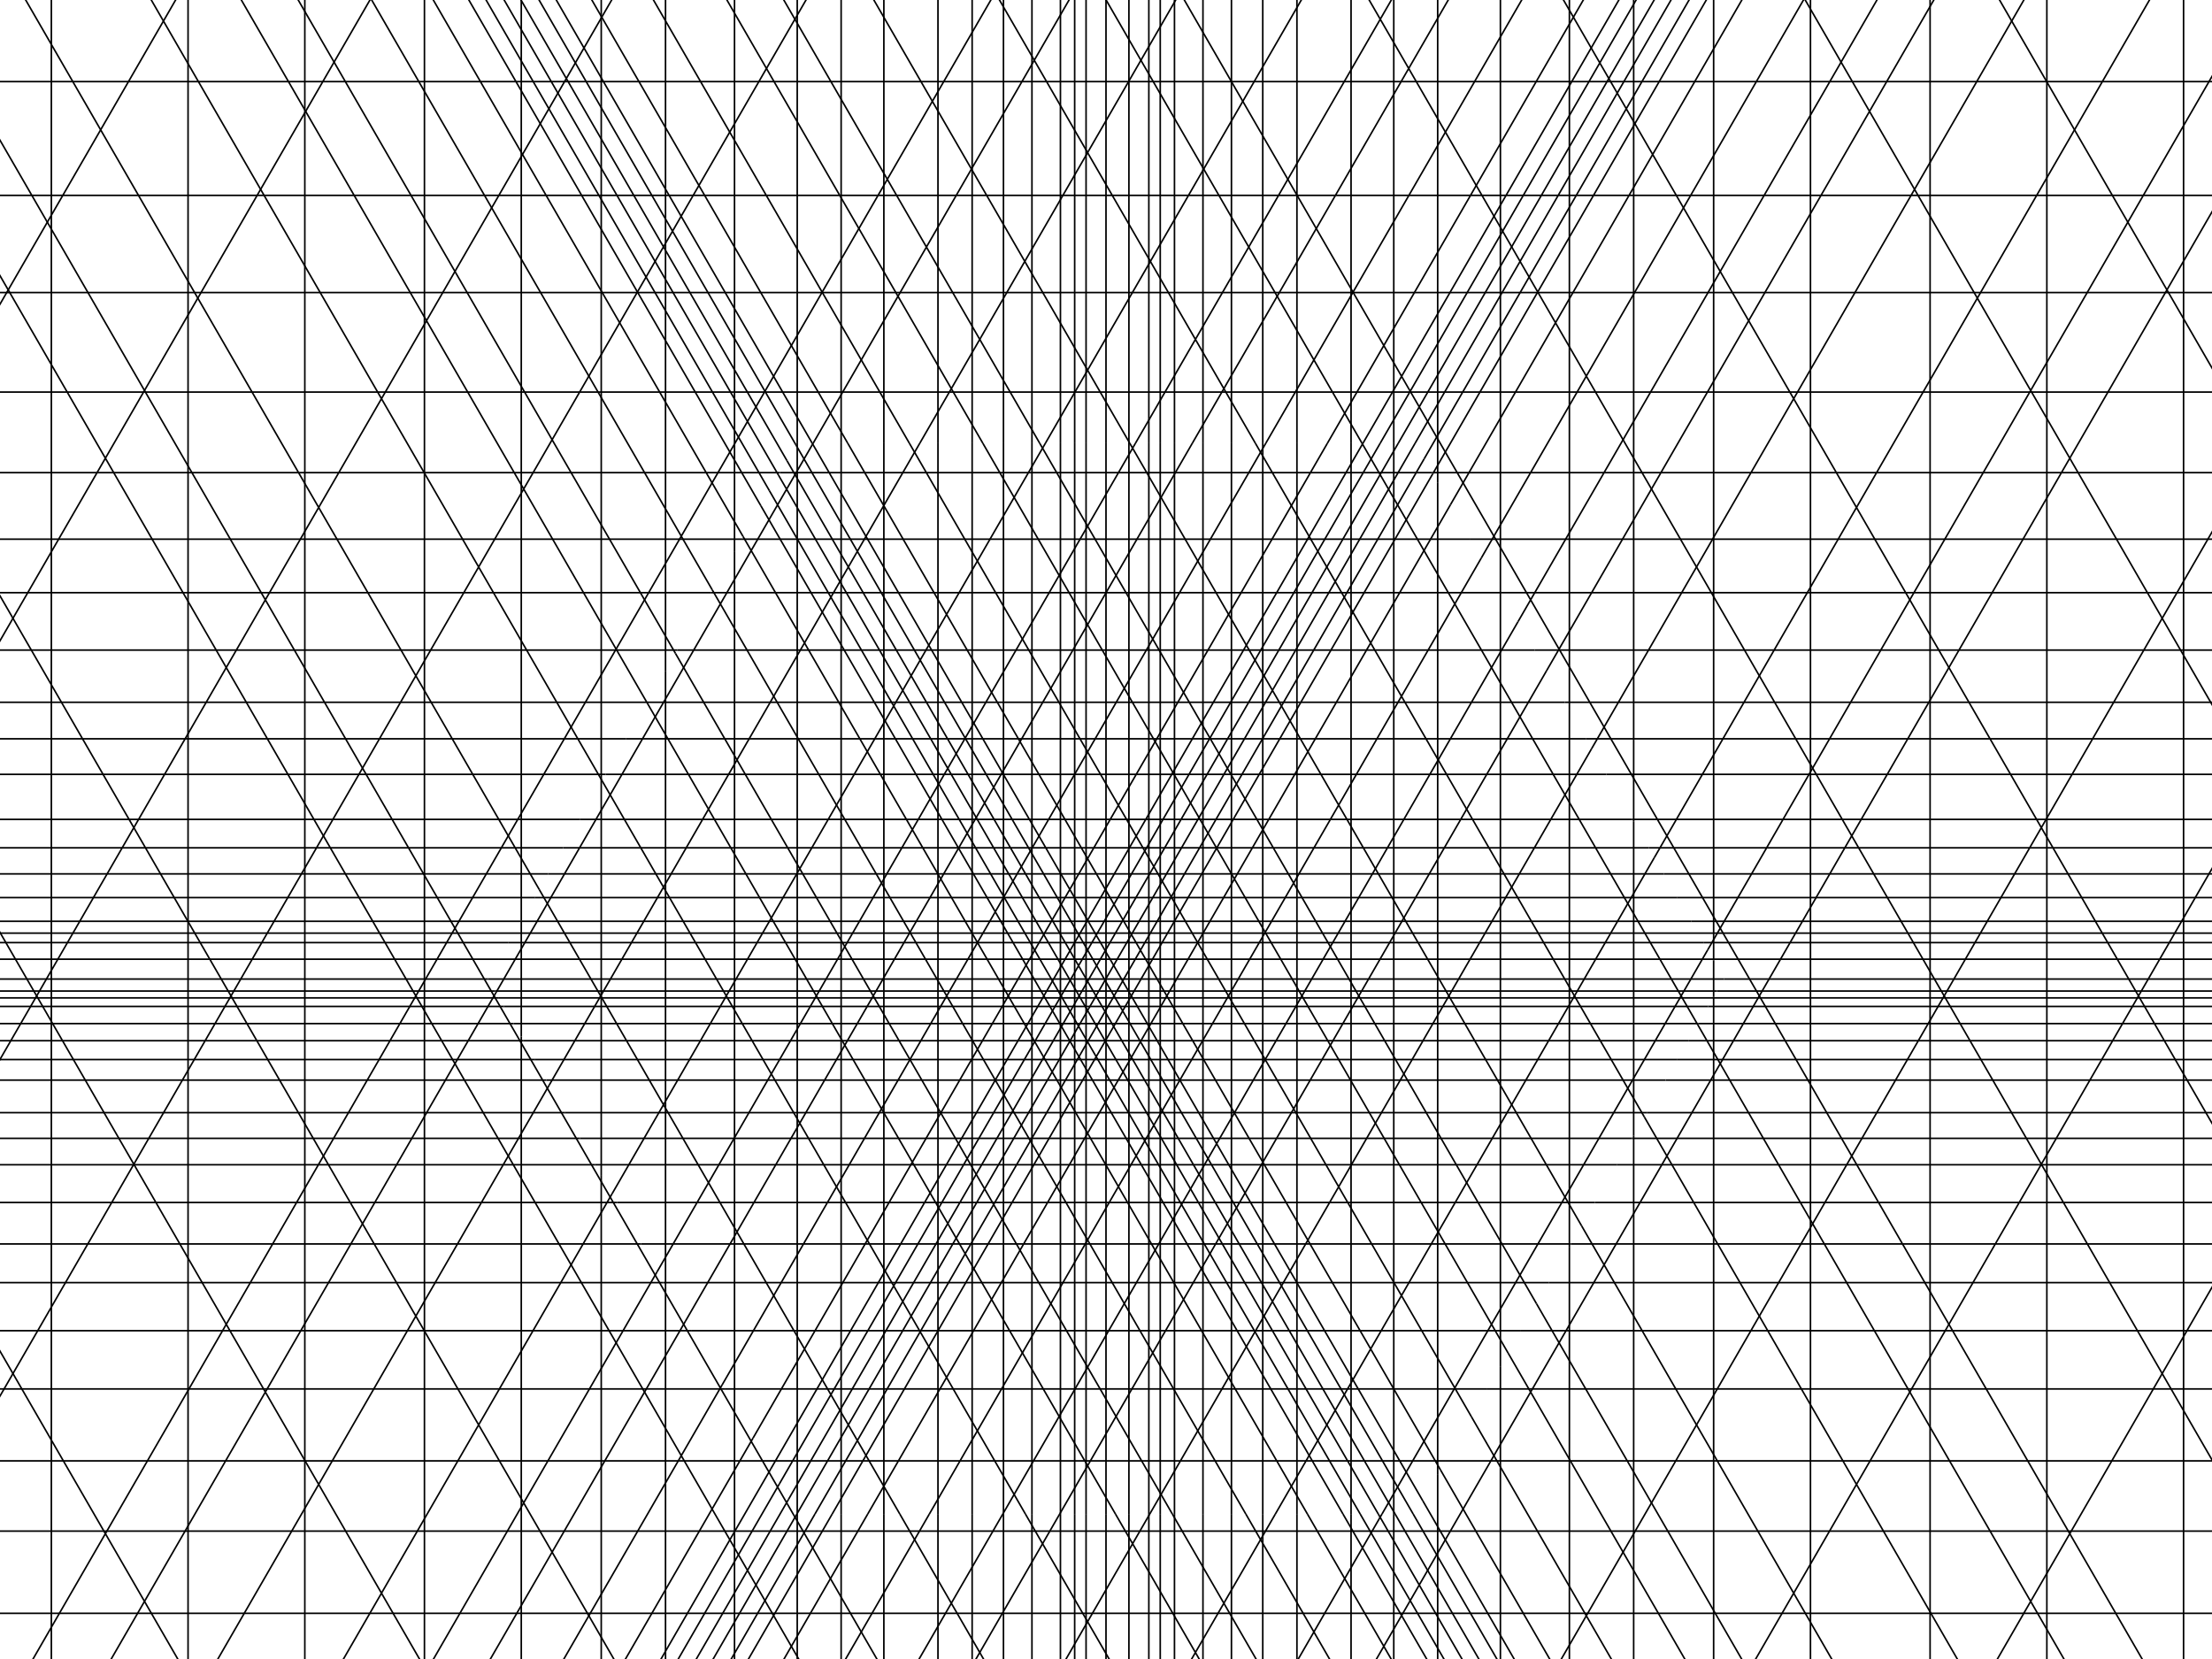 <?xml version="1.0" encoding="utf-8"?>
<!-- Generator: Adobe Illustrator 16.0.0, SVG Export Plug-In . SVG Version: 6.00 Build 0)  -->
<!DOCTYPE svg PUBLIC "-//W3C//DTD SVG 1.1//EN" "http://www.w3.org/Graphics/SVG/1.1/DTD/svg11.dtd">
<svg version="1.1" id="Layer_3" xmlns="http://www.w3.org/2000/svg" xmlns:xlink="http://www.w3.org/1999/xlink" x="0px" y="0px"
	 width="1400px" height="1050px" viewBox="0 0 1400 1050" enable-background="new 0 0 1400 1050" xml:space="preserve">
<path fill="none" stroke="#000000" stroke-miterlimit="10" d="M919.169-4.446l-164.533,284.98 M883.171-4.446l-164.533,284.98
	 M1060.164-4.446l-164.533,284.98 M746.678-4.446l-164.533,284.98 M965.667-4.446l-164.533,284.98 M1038.075-4.446l-164.533,284.98
	 M1049.508-4.447L884.974,280.534 M840.132,280.534l164.533-284.98 M1027.164-4.446l-164.533,284.98 M661.641,280.534L826.174-4.446
	 M754.636,280.534 M433.873,836.112 M840.132,280.534 M476.621,910.154 M679.182-4.446l-164.533,284.98 M862.631,280.534
	 M487.87,929.639 M801.134,280.534 M457.122,876.381 M514.648,280.534 M313.879,628.277 M718.638,280.534 M415.874,804.937
	 M582.145,280.534 M347.627,686.73 M661.641,280.534 M387.375,755.576 M673.504,1052.094l54.2-93.876 M807.199,958.218
	 M1047.045,542.792 M1071.597-4.447l-170.25,294.881 M869.993,1052.094L1479.986-4.447 M753,1052.094l54.199-93.876
	 M873.542,280.534 M493.326,939.089 M1596.98-4.447L986.987,1052.094 M874.695,958.218 M1080.793,601.245 M1262.974,1052.094
	L1872.967-4.447 M1719.975-4.447l-609.993,1056.541 M727.704,958.218 M1007.298,473.947 M1144.005-4.447L937.551,353.142
	 M1190.503-4.447L960.8,393.411 M1105.007-4.447L918.052,319.369 M820.496,1052.094l54.199-93.876 M1082.508-4.447L906.803,299.884
	 M1362.993-4.447l-315.948,547.239 M1430.489-4.447l-349.696,605.692 M978.799,424.586L1226.501-4.447 M1283.498-4.447
	l-276.2,478.394 M216.18,1052.095l171.195-296.519 M526.713,958.218l-54.199,93.876 M504.37,958.218l-54.2,93.877 M515.802,958.218
	l-54.199,93.876 M499.042,948.989l-59.528,103.105 M493.326,939.089l-65.244,113.006 M487.87,929.639l-70.7,122.456
	 M549.212,958.218l-54.199,93.876 M670.707,958.218 M978.799,424.586 M670.707,958.218l-54.199,93.876 M588.21,958.218
	l-54.199,93.876 M634.708,958.218l-54.199,93.876 M476.621,910.154l-81.949,141.94 M629.686-4.446L19.691,1052.095 M389.697-4.446
	l-609.994,1056.541 M313.879,628.277l-244.69,423.817 M236.705-4.446l-609.994,1056.541 M113.711-4.446l-609.994,1056.541
	 M433.873,836.112l-124.698,215.982 M457.122,876.381l-101.449,175.714 M960.8,393.411 M634.708,958.218 M415.874,804.937
	l-142.697,247.158 M347.627,686.73l-210.942,365.364 M-97.302,1052.095L512.691-4.446 M918.052,319.369 M549.212,958.218
	 M906.803,299.884 M526.713,958.218 M895.631,280.534 M504.37,958.218 M901.347,290.435 M515.802,958.218 M884.974,280.534
	 M499.042,948.989 M937.551,353.142 M588.21,958.218 M978.799,424.586 M960.8,393.411"/>
<path fill="none" stroke="#000000" stroke-miterlimit="10" d="M433.873,836.112l320.763-555.578 M476.621,910.154l363.511-629.62
	 M487.87,929.639l374.761-649.104 M457.122,876.381l344.012-595.847 M313.879,628.277l200.77-347.743 M718.638,280.534
	L415.874,804.937 M582.145,280.534L347.627,686.73 M387.375,755.576l274.266-475.042 M1047.045,542.792L807.199,958.218
	 M493.326,939.089l380.216-658.555 M1080.793,601.245L874.695,958.218 M1007.298,473.947L727.704,958.218 M978.799,424.586
	L670.707,958.218 M634.708,958.218L960.8,393.411 M549.212,958.218l368.839-638.849 M526.713,958.218l380.089-658.334
	 M504.37,958.218l391.261-677.684 M515.802,958.218l385.544-667.783 M499.042,948.989l385.932-668.455 M588.21,958.218
	l349.34-605.076"/>
<path fill="none" stroke="#000000" stroke-miterlimit="10" d="M760.178,1052.094l-54.199-93.876 M842.674,1052.094l-54.199-93.876
	 M741.977,958.218l54.199,93.876 M904.17,1052.094l-54.199-93.876 M827.473,958.218l54.199,93.876 M788.475,958.218
	 M450.792,373.334 M741.977,958.218 M427.543,413.603 M648.98,958.218l54.199,93.876 M705.979,958.218 M409.544,444.778
	 M860.883,958.218l54.199,93.876 M1067.51,1052.095l-113.039-195.79 M931.222,896.573l89.79,155.521 M1103.508,1052.095
	L972.47,825.129 M982.013,1052.095l-70.291-121.747 M948.603,1052.095l-54.2-93.877 M926.514,1052.095l-54.2-93.877
	 M900.473,949.831l59.042,102.264 M937.171,1052.095l-54.2-93.877 M827.473,958.218 M470.291,339.561 M894.402,958.218
	 M503.756,281.598 M986.987-4.446l609.993,1056.541 M746.999-4.446l609.994,1056.541 M863.993-4.446l609.993,1056.541
	 M1000.968,775.769 M715.044,280.534 M1040.716,706.923 M794.54,280.534 M1074.464,648.47 M862.036,280.534 M1749.973,1052.095
	L1139.979-4.446 M13.691-4.447l327.606,567.431 M1262.973-4.446l609.994,1056.541 M860.883,958.218 M486.996,310.627
	 M872.313,958.218 M492.712,300.727 M882.971,958.218 M498.04,291.498 M972.47,825.129 M658.047,280.534 M1160.505,1052.095
	l-159.537-276.326 M849.971,958.218 M481.54,320.077 M900.473,949.831 M514.054,280.534 M954.471,856.305 M622.049,280.534
	 M931.222,896.573 M575.551,280.534 M911.722,930.348 M536.553,280.534 M450.792,373.334L232.68-4.447 M305.088-4.447
	l181.908,315.074 M409.544,444.778L150.184-4.447 M271.678-4.447l198.613,344.008 M186.182-4.447l241.361,418.05 M113.711,1052.094
	L-496.282-4.447 M349.521-4.446l164.533,284.98 M503.756,281.598L338.609-4.446 M498.04,291.498L327.177-4.447 M316.521-4.446
	l176.191,305.173 M372.02-4.446l164.533,284.98 M506.691,1052.094L-103.302-4.447 M-220.296-4.447l609.993,1056.541 M-53.805-4.447
	l609.993,1056.541 M-343.29-4.447l609.993,1056.541 M569.485,958.218 M341.297,562.984 M381.045,494.14L93.187-4.447
	 M648.98,958.218 M381.045,494.14 M569.485,958.218l54.199,93.876 M294.177-4.447L481.54,320.077 M715.044,280.534L550.511-4.446
	 M622.049,280.534L457.516-4.446 M493.514-4.446l164.533,284.98 M630.007-4.446l164.533,284.98 M1074.464,648.47l233.032,403.625
	 M697.503-4.446l164.533,284.98 M1040.716,706.923L1240,1052.095 M411.018-4.446l164.533,284.98"/>
<path fill="none" stroke="#000000" stroke-miterlimit="10" d="M450.792,373.334l337.683,584.883 M741.977,958.218L427.543,413.603
	 M409.544,444.778l296.435,513.439 M470.291,339.561l357.182,618.657 M894.402,958.218l-390.646-676.62 M715.044,280.534
	l285.924,495.234 M794.54,280.534l246.176,426.389 M1074.464,648.47L862.036,280.534 M860.883,958.218L486.996,310.627
	 M492.712,300.727l379.602,657.491 M498.04,291.498l384.931,666.72 M658.047,280.534L972.47,825.129 M481.54,320.077
	l368.431,638.141 M514.054,280.534l386.419,669.297 M622.049,280.534l332.422,575.771 M931.222,896.573L575.551,280.534
	 M911.722,930.348L536.553,280.534 M341.297,562.984l228.188,395.233 M381.045,494.14L648.98,958.218"/>
<path fill="none" stroke="#000000" stroke-miterlimit="10" d="M930.688,341.253H1400 M906.373,299.14H1400 M950.234,375.11H1400
	 M971.211,411.443H1400 M990.281,444.474H1400 M1003.63,467.595H1400 M990.281,444.474 M409.719,444.474 M1016.62,490.094
	 M383.381,490.094 M1003.63,467.595 M396.371,467.595 M971.211,411.443 M428.79,411.443 M930.688,341.253 M469.314,341.253
	 M950.234,375.11 M449.767,375.11 M906.373,299.14 M493.628,299.14 M1074.64,590.588H1400 M1084.166,607.087H1400 M1078.104,596.588
	H1400 M1091.102,619.651H1400 M1086.721,627.239H1400 M1016.62,490.094H1400 M1084.217,631.576H1400 M1070.311,583.089H1400
	 M1033.073,518.593H1400 M1043.466,536.592H1400 M1052.991,553.091H1400 M1061.65,568.09H1400 M994.304,787.311 M405.697,787.311
	 M1042.283,704.207 M357.717,704.207 M1032.896,720.467 M367.104,720.467 M1023.248,737.178 M376.752,737.178 M1054.176,683.609
	 M345.825,683.609 M1009.465,761.051 M390.536,761.051 M1061.687,670.601 M338.314,670.601 M915.036,924.606 M484.965,924.606
	 M941.324,879.075 M458.677,879.075 M1081.088,636.996H1400 M1068.57,658.677 M331.43,658.677 M962.604,842.217 M437.397,842.217
	 M980.177,811.779 M419.824,811.779 M1033.073,518.593 M366.927,518.593 M1070.311,583.089 M329.69,583.089 M1074.64,590.588
	 M325.36,590.588 M1078.104,596.588 M321.896,596.588 M1061.65,568.09 M338.35,568.09 M1043.466,536.592 M356.535,536.592
	 M1052.991,553.091 M347.01,553.091 M1084.166,607.087 M315.835,607.087 M1081.088,636.996 M318.913,636.996 M1074.829,647.836
	 M325.171,647.836 M1084.217,631.576 M315.784,631.576 M1086.721,627.239 M313.28,627.239 M1091.102,619.651 M308.899,619.651
	 M383.381,490.094H0 M325.171,647.836H0 M449.767,375.11H0 M331.43,658.677H0 M318.913,636.996H0 M338.314,670.601H0
	 M1074.829,647.836H1400 M428.79,411.443H0 M493.628,299.14H0 M376.752,737.178H0 M345.825,683.609H0 M469.314,341.253H0
	 M357.717,704.207H0 M367.104,720.467H0 M338.35,568.09H0 M329.69,583.089H0 M325.36,590.588H0 M347.01,553.091H0 M321.896,596.588
	H0 M356.535,536.592H0 M313.28,627.239H0 M315.784,631.576H0 M409.719,444.474H0 M315.835,607.087H0 M396.371,467.595H0
	 M308.899,619.651H0 M458.677,879.075H0 M1400,969.052H0 M1400,248.142H0 M962.604,842.217H1400 M1009.465,761.051H1400
	 M941.324,879.075H1400 M1400,1021.087H0 M915.036,924.606H1400 M980.177,811.779H1400 M1061.687,670.601H1400 M1054.176,683.609
	H1400 M1068.57,658.677H1400 M1023.248,737.178H1400 M1042.283,704.207H1400 M1032.896,720.467H1400 M994.304,787.311H1400
	 M0,123.648h1400 M1400,185.145H0 M390.536,761.051H0 M419.824,811.779H0 M405.697,787.311H0 M1400,51.651H0 M437.397,842.217H0
	 M484.965,924.606H0 M366.927,518.593H0 M1070.311,583.089 M1074.64,590.588"/>
<path fill="none" stroke="#000000" stroke-miterlimit="10" d="M409.719,444.474h580.562 M383.381,490.094h633.239 M396.371,467.595
	h607.259 M428.79,411.443h542.421 M469.314,341.253h461.374 M449.767,375.11h500.468 M493.628,299.14h412.745 M405.697,787.311
	h588.607 M357.717,704.207h684.566 M367.104,720.467h665.792 M376.752,737.178h646.496 M345.825,683.609h708.351 M390.536,761.051
	h618.929 M338.314,670.601h723.372 M484.965,924.606h430.071 M458.677,879.075h482.647 M331.43,658.677h737.14 M437.397,842.217
	h525.207 M419.824,811.779h560.353 M366.927,518.593h666.146 M329.69,583.089h740.621 M325.36,590.588h749.279 M321.896,596.588
	h756.208 M338.35,568.09h723.301 M356.535,536.592h686.931 M347.01,553.091h705.981 M315.835,607.087h768.331 M318.913,636.996
	h762.175 M325.171,647.836h749.658 M315.784,631.576h768.433 M313.28,627.239h773.441 M308.899,619.651h782.203"/>
<path fill="none" stroke="#000000" stroke-miterlimit="10" d="M635.11,1050v-91.782 M687.383,1050v-91.782 M615.282,1050v-91.782
	 M593.651,1050v-91.782 M680.172,1050v-91.782 M671.16,1050v-91.782 M700,1050v-91.782 M653.135,1050v-91.782 M653.135,958.218
	 M653.135,280.534 M635.11,958.218 M635.11,280.534 M671.16,958.218 M671.16,280.534 M559.402,958.218 M559.402,280.534
	 M559.402,1050v-91.782 M615.282,958.218 M615.282,280.534 M593.651,958.218 M593.651,280.534 M779.391,1050v-91.782 M882.135,0
	v280.534 M882.135,1050v-91.782 M855.098,1050v-91.782 M820.849,1050v-91.782 M855.098,0v280.534 M799.219,0v280.534 M820.849,0
	v280.534 M761.365,1050v-91.782 M734.328,1050v-91.782 M799.219,1050v-91.782 M727.117,1050v-91.782 M743.34,1050v-91.782
	 M714.5,1050v-91.782 M680.172,958.218 M680.172,280.534 M779.391,958.218 M779.391,280.534 M1084.578,0v607.802 M1084.578,1050
	V630.95 M1033.969,0l-0.001,520.142 M1033.968,718.611L1033.967,1050 M909.921,305.285V0 M949.617,0v374.042 M993.281,0v449.67
	 M1145.866,0l-0.001,1050 M1221.573,1050V0 M1295.478,1050V0 M993.281,1050V789.082 M1382,1050V0 M993.281,789.082 M993.281,449.67
	 M1084.578,630.95 M1084.578,607.802 M949.617,864.711 M949.617,374.042 M799.219,958.218 M799.219,280.534 M743.34,958.218
	 M743.34,280.534 M734.328,958.218 M734.328,280.534 M761.365,958.218 M761.365,280.534 M700,958.218 M700,280.534 M727.117,958.218
	 M727.117,280.534 M779.391,0v280.534 M714.5,958.218 M714.5,280.534 M949.617,864.711V1050 M909.921,933.467V1050 M882.135,958.218
	 M882.135,280.534 M687.383,958.218 M687.383,280.534 M909.921,933.467 M909.921,305.285 M855.098,958.218 M855.098,280.534
	 M820.849,958.218 M820.849,280.534 M1033.968,718.611 M1033.968,520.142 M504.579,958.218 M504.579,280.534 M532.365,958.218
	 M532.365,280.534 M504.579,280.534V0 M421.219,814.195 M421.219,424.557 M504.579,958.218V1050 M532.365,0v280.534
	 M464.883,889.824 M464.883,348.927 M671.16,0v280.534 M559.402,0v280.534 M653.135,0v280.534 M380.532,743.725l0,306.275
	 M680.172,0v280.534 M615.282,0v280.534 M593.651,0v280.534 M635.11,0v280.534 M268.634,0l0.001,1050 M192.927,1050V0
	 M329.921,656.063V1050 M119.022,1050V0 M329.921,656.063 M329.921,582.688 M32.5,1050V0 M421.219,0v424.557 M464.883,0v348.927
	 M421.219,1050V814.195 M380.532,743.725 M380.532,495.028 M464.883,1050V889.824 M380.532,495.028l0-495.028 M329.921,582.688V0
	 M532.365,958.218V1050 M743.34,0v280.534 M714.5,0v280.534 M700,0v280.534 M687.383,0v280.534 M734.328,0v280.534 M727.117,0
	v280.534 M761.365,0v280.534 M820.849,280.534 M855.098,280.534"/>
<path fill="none" stroke="#000000" stroke-miterlimit="10" d="M653.135,280.534v677.684 M635.11,280.534v677.684 M671.16,280.534
	v677.684 M559.402,280.534v677.684 M615.282,280.534v677.684 M593.651,280.534v677.684 M680.172,280.534v677.684 M779.391,280.534
	v677.684 M993.281,449.67v339.412 M1084.578,607.802v23.148 M949.617,374.042v490.669 M799.219,280.534v677.684 M743.34,280.534
	v677.684 M734.328,280.534v677.684 M761.365,280.534v677.684 M700,280.534v677.684 M727.117,280.534v677.684 M714.5,280.534v677.684
	 M882.135,280.534v677.684 M687.383,280.534v677.684 M909.921,305.285v628.182 M855.098,280.534v677.684 M820.849,280.534v677.684
	 M1033.968,520.142v198.47 M504.579,280.534v677.684 M532.365,280.534v677.684 M421.219,424.557v389.639 M464.883,348.927v540.897
	 M329.921,582.688v73.375 M380.532,495.028l0,248.696"/>
</svg>
